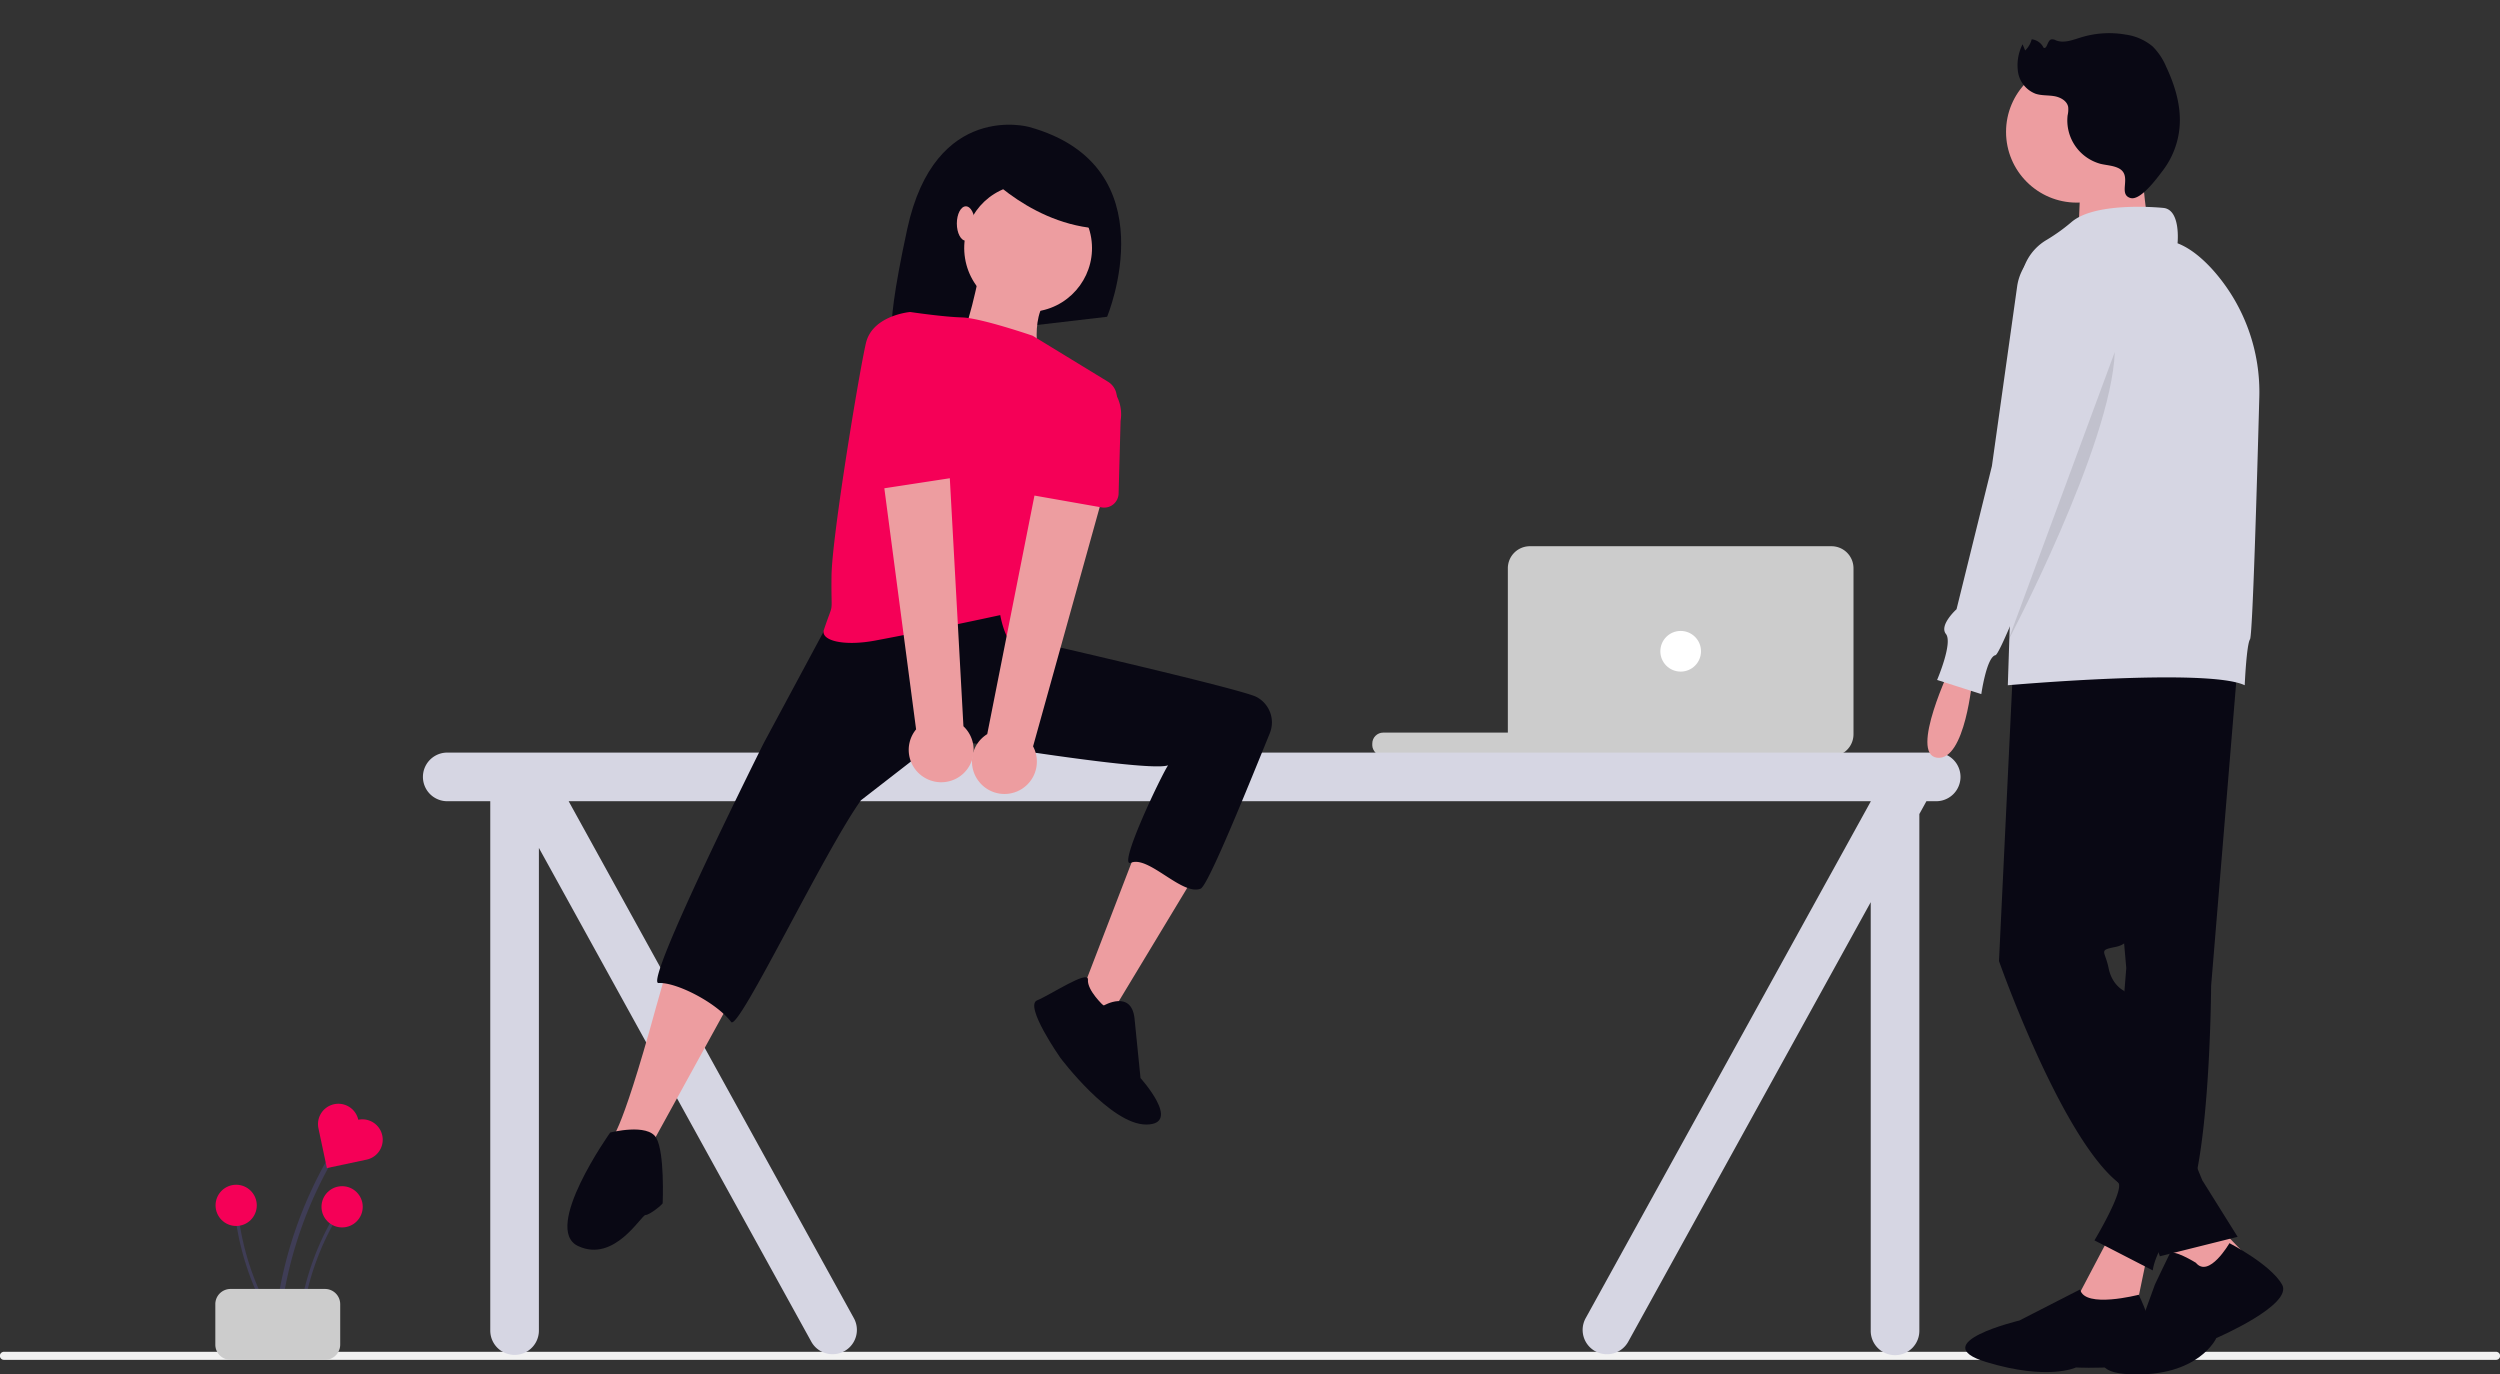<svg xmlns="http://www.w3.org/2000/svg" width="800.418" height="440.048" viewBox="0 0 800.418 440.048" xmlns:xlink="http://www.w3.org/1999/xlink" role="img" artist="Katerina Limpitsouni" source="https://undraw.co/"><rect x="0" y="0" width="800.418" height="440.048" fill="#333333" stroke="none"/><g transform="translate(-560 -320)"><path d="M1028.793,687.166H230.949a1.287,1.287,0,1,1,0-2.573h797.844a1.287,1.287,0,1,1,0,2.573Z" transform="translate(330.338 68.211)" fill="#f2f2f2"/><path d="M369.349,520.9a131.885,131.885,0,0,1,10.915-41.624q2.464-5.5,5.423-10.764a.8.8,0,0,0-1.387-.811,133.708,133.708,0,0,0-14.878,41.046q-1.117,6.034-1.679,12.153C367.647,521.93,369.254,521.923,369.349,520.9Z" transform="translate(280.127 224.126)" fill="#3f3d56"/><path d="M370.269,519.746a85.561,85.561,0,0,1,7.081-27q1.6-3.57,3.518-6.983a.521.521,0,0,0-.9-.526,86.742,86.742,0,0,0-9.652,26.628q-.725,3.915-1.089,7.884C369.165,520.414,370.208,520.41,370.269,519.746Z" transform="translate(286.141 225.551)" fill="#3f3d56"/><circle cx="6.6" cy="6.6" r="6.6" transform="translate(662.934 699.781)" fill="#F50057"/><path d="M369.988,519.095a85.56,85.56,0,0,1-11.025-25.647q-.936-3.8-1.521-7.67a.521.521,0,0,0-1.033.139,86.742,86.742,0,0,0,8.768,26.933q1.836,3.532,3.99,6.887c.362.564,1.181-.08.822-.641Z" transform="translate(279.213 225.579)" fill="#3f3d56"/><circle cx="6.6" cy="6.6" r="6.6" transform="translate(629.013 699.318)" fill="#F50057"/><path d="M350.224,523.31V510.342a4.869,4.869,0,0,1,4.863-4.863h30.258a4.868,4.868,0,0,1,4.863,4.863V523.31a4.868,4.868,0,0,1-4.863,4.863H355.087a4.868,4.868,0,0,1-4.863-4.863Z" transform="translate(278.714 227.203)" fill="#ccc"/><g transform="translate(999.362 494.882)"><rect width="93.308" height="7.595" rx="3.5" transform="translate(0 59.673)" fill="#ccc"/><path d="M662.347,530.776H565.785a7.06,7.06,0,0,1-7.052-7.052V470.56a7.06,7.06,0,0,1,7.052-7.052h96.563a7.06,7.06,0,0,1,7.052,7.052v53.164a7.06,7.06,0,0,1-7.052,7.052Z" transform="translate(-515.333 -463.508)" fill="#ccc"/><ellipse cx="6.51" cy="6.51" rx="6.51" ry="6.51" transform="translate(92.223 27.124)" fill="#fff"/></g><path d="M803.228,524.508H326.518a7.785,7.785,0,0,0,0,15.571h13.774V709.563a7.785,7.785,0,1,0,15.571,0V555.039l87.282,158.2a7.785,7.785,0,0,0,13.485-7.785L365.39,540.079H782.267v.1L691.083,705.452a7.785,7.785,0,1,0,13.484,7.785l77.7-140.831V709.563a7.786,7.786,0,1,0,15.571,0V544.184l2.265-4.105h3.125a7.785,7.785,0,1,0,0-15.571Z" transform="translate(376.675 36.445)" fill="#d6d6e3"/><g transform="translate(741.666 359.926)"><path d="M514.616,98.226S484.5,89.742,475.59,130.889s-3.25,35.962-3.25,35.962L539.575,159S559.791,110.739,514.616,98.226Z" transform="translate(-366.786 -97.502)" fill="#090814"/><path d="M458.156,258.012s45.438,2.1,37.569,19.939q-.834,1.891-1.554,3.543a319,319,0,0,1-19.38,37.513l-27.927,46.271L436.7,359.632l28.6-74.338-25.7-2.1Z" transform="translate(-272.161 -81.597)" fill="#ed9da0"/><path d="M508.491,169.563s-4.2,22.032-7.869,25.179,27.8,7.869,27.8,7.869S523.7,187.4,529.473,179.53,508.491,169.563,508.491,169.563Z" transform="translate(-376.368 -123.112)" fill="#ed9da0"/><path d="M600.543,274.981l-14.688,32S574.839,318,562.773,362.061s-14.688,42.491-14.688,42.491l11.926,3.972,48.925-88.953,24.13-30.425-7.339-16.259Z" transform="translate(-534.351 -79.677)" fill="#ed9da0"/><path d="M491.029,243.541l-21.107,39.284s-38.687,77.252-33.741,76.94c5.56-.351,18.468,6.191,23.26,12.481,2.315,3.036,29.673-54.423,41.551-71L526.7,281.31s72.981,12.284,73.071,8.289c.044-1.957-17.292,33.735-12.325,31.655,5.659-2.371,16.427,10.681,22.3,8.294,2.422-.985,15.2-32.736,22.131-49.735a9.2,9.2,0,0,0-4.257-11.642c-5.205-2.71-77.527-19.221-77.527-19.221l1.265-6.46L546.11,232Z" transform="translate(-407.002 -84.956)" fill="#090814"/><ellipse cx="20.458" cy="20.458" rx="20.458" ry="20.458" transform="matrix(-0.16, -0.987, 0.987, -0.16, 130.584, 62.974)" fill="#ed9da0"/><path d="M479.84,256.65c-1.129,3.387,6.186,5.336,16.385,3.431,8.823-1.647,18.48-3.6,26.1-5.188,8.157-1.7,13.985-2.97,13.985-2.97s2.1,13.115,8.92,11.541c5.871-1.355,23.432-62.681,28.18-79.63a5.9,5.9,0,0,0-2.607-6.626l-24.114-14.725s-16.618-5.708-22.677-5.871-16.551-1.737-16.551-1.737-12.065,1.049-14.164,9.967-10.854,61.792-11.016,74.489C482.1,253.263,483.227,246.488,479.84,256.65Z" transform="translate(-397.723 -94.914)" fill="#F50057"/><path d="M0,0S8.484,22.482,29.269,31.814l3.394-19.941Z" transform="translate(130.95 12.636) rotate(-19)" fill="#090814"/><ellipse cx="2.885" cy="5.508" rx="2.885" ry="5.508" transform="translate(124.683 26.13)" fill="#ed9da0"/><path d="M484.385,300.763a10.315,10.315,0,0,1,2.258-15.655l18.244-92.165,20.952,8.017-24.523,88.071a10.371,10.371,0,0,1-16.937,11.73Z" transform="translate(-352.227 -89.999)" fill="#ed9da0"/><path d="M482.313,211.125l23.006,4.052a4.629,4.629,0,0,0,5.425-4.428l.635-23.281a12.846,12.846,0,0,0-25.315-4.382l-7.339,22.023a4.629,4.629,0,0,0,3.588,6.016Z" transform="translate(-334.271 -92.648)" fill="#F50057"/><path d="M535.482,299.43a10.316,10.316,0,0,1-2.882-15.552l-12.272-93.152,22.416.874,5.014,91.288a10.371,10.371,0,0,1-12.277,16.543Z" transform="translate(-420.963 -90.285)" fill="#ed9da0"/><path d="M528.641,209.938l23.091-3.539a4.629,4.629,0,0,0,3.719-5.935l-6.864-22.255a12.845,12.845,0,0,0-25.383,3.967l.113,23.213a4.629,4.629,0,0,0,5.326,4.548Z" transform="translate(-428.668 -93.304)" fill="#F50057"/><path d="M8.073,41.055s-10.3,1.527-7.631-7.631L5.784,15.112S-1.083-3.583,9.6.614s17.55,30.141,17.55,30.141,4.579,19.84,0,19.84-19.076,3.049-17.55,0S8.073,41.055,8.073,41.055Z" transform="translate(194.514 317.089) rotate(158)" fill="#090814"/><path d="M612.673,411.731s12-3.085,14.741,1.714,2.057,20.568,2.057,20.91-4.115,3.776-5.491,3.776-9.936,15.426-21.6,9.936S612.673,411.731,612.673,411.731Z" transform="translate(-598.97 -89.053)" fill="#090814"/></g><g transform="translate(1177.085 320)"><path d="M402.219,445.911s-13.584,28.3-4.528,29.433,11.32-25.471,11.32-25.471Z" transform="translate(-394.578 -232.742)" fill="#ed9da0"/><path d="M351.5,206.8h0a16.719,16.719,0,0,0-12.3,13.841l-8.075,57.477L319.8,323.961s-5.661,5.093-3.393,7.925-2.83,14.716-2.83,14.716l14.154,4.528s1.7-11.886,4.528-12.453c2.487-.5,30.329-74.873,37.04-92.891.925-2.484,1.449-3.9,1.449-3.9S369.614,203.966,351.5,206.8Z" transform="translate(-310.466 -128.905)" fill="#d6d6e3"/><path d="M185.733,724.945,174.691,745.9l18.4,5.364,3.919-18.95Z" transform="translate(-126.585 -330.651)" fill="#ed9da0"/><path d="M317.415,792.282l-19.45,9.951s-30.439,7.257-10.62,13.289,28.74,1.744,28.74,1.744,25.926,1.348,25.508-5.885-5.405-17.4-5.405-17.4S318.836,798.508,317.415,792.282Z" transform="translate(-268.517 -379.447)" fill="#090814"/><path d="M294.64,435.214l-8.49,102.731s-.283,61.413-9.339,73.3-9.339,17.83-9.339,17.83l-18.679-9.619s9.619-16.031,7.641-18.488a13.686,13.686,0,0,1-2.547-5.285l5.094-63.394-9.619-110.373Z" transform="translate(-195.304 -222.328)" fill="#090814"/><path d="M267.578,787.911" transform="translate(-181.26 -381.165)" fill="none" stroke="#3f3d56" stroke-miterlimit="10" stroke-width="1"/><path d="M113.155,723.209l7.924,20.943,22.64-8.49-14.154-14.716Z" transform="translate(-37.026 -328.916)" fill="#ed9da0"/><path d="M249.106,443.741l-4.528,94.524s22.074,62.827,41.319,73.016c0,0,0,12.453,4.528,14.716a11.369,11.369,0,0,1,5.66,6.793l24.9-6.226-11.32-18.113-24.9-60.563s-3.962-1.7-5.094-7.358-3.4-5.66,2.268-6.792,5.66-6.792,5.66-6.792l18.679-86.034Z" transform="translate(-221.654 -230.572)" fill="#090814"/><path d="M312.737,146.411s1.7,28.867,3.962,31.7-23.773,2.268-23.773,2.268,1.7-24.339,0-26.6S312.737,146.411,312.737,146.411Z" transform="translate(-244.815 -102.764)" fill="#ed9da0"/><circle cx="22.64" cy="22.64" r="22.64" transform="translate(25.187 19.592)" fill="#ed9da0"/><path d="M282.113,186.634s-21.505-2.268-29.433,4.528a58.239,58.239,0,0,1-8.106,5.8,16.626,16.626,0,0,0-8.067,13.763L232.3,339.458s63.96-5.66,75.846,0c0,0,.566-13.018,1.7-14.716.825-1.238,2.252-50.6,2.965-77.271a58.716,58.716,0,0,0-14.858-40.977c-3.431-3.8-7.263-6.98-11.311-8.537C286.638,197.954,287.77,187.2,282.113,186.634Z" transform="translate(-206.547 -120.063)" fill="#d6d6e3"/><path d="M348.322,268.411,314.078,361.05S347.19,298.41,348.322,268.411Z" transform="translate(-288.324 -155.71)" opacity="0.1"/><path d="M42.759,41.183c-1.915-.114-3.784.533-5.686.782A14.391,14.391,0,0,1,21.691,31.235a8.232,8.232,0,0,0-.787-2.563c-1.047-1.709-3.431-2.033-5.4-1.642s-3.832,1.313-5.831,1.418a8.928,8.928,0,0,1-7.705-4.361A14.788,14.788,0,0,1,.082,15.154L1.564,16.71a7.526,7.526,0,0,0,.671-4.091,4.747,4.747,0,0,1,4.5,1.15c1.307.139.321-2.424,1.291-3.309a2.245,2.245,0,0,1,1.58-.3c2.779.027,5.028-2.1,7.218-3.811A30.673,30.673,0,0,1,29.774.446,17.04,17.04,0,0,1,39.226.9,20.191,20.191,0,0,1,45.61,5.432c4.66,4.481,8.787,9.746,10.725,15.913a26.788,26.788,0,0,1,.128,15.534c-.782,2.637-3.135,11.666-6.582,11.876C45.549,49.026,48.149,41.507,42.759,41.183Z" transform="translate(35.824 0) rotate(20.972)" fill="#090814"/><path d="M239.765,780.645s-7.484-4.637-8.419-2.782-4.677,9.738-4.677,9.738l-4.209,11.593s-25.728,16.231-3.742,17.159,27.6-11.593,27.6-11.593S271.1,794.094,267.36,787.6s-16.838-13.226-16.838-13.226S243.974,785.746,239.765,780.645Z" transform="translate(-153.81 -376.354)" fill="#090814"/></g><path d="M554.668,602.33a6.519,6.519,0,0,0-9.219,9.219l9.219,9.219,9.219-9.219a6.519,6.519,0,0,0-9.219-9.219Z" transform="matrix(0.839, 0.545, -0.545, 0.839, 537.609, -129.14)" fill="#F50057"/></g></svg>
